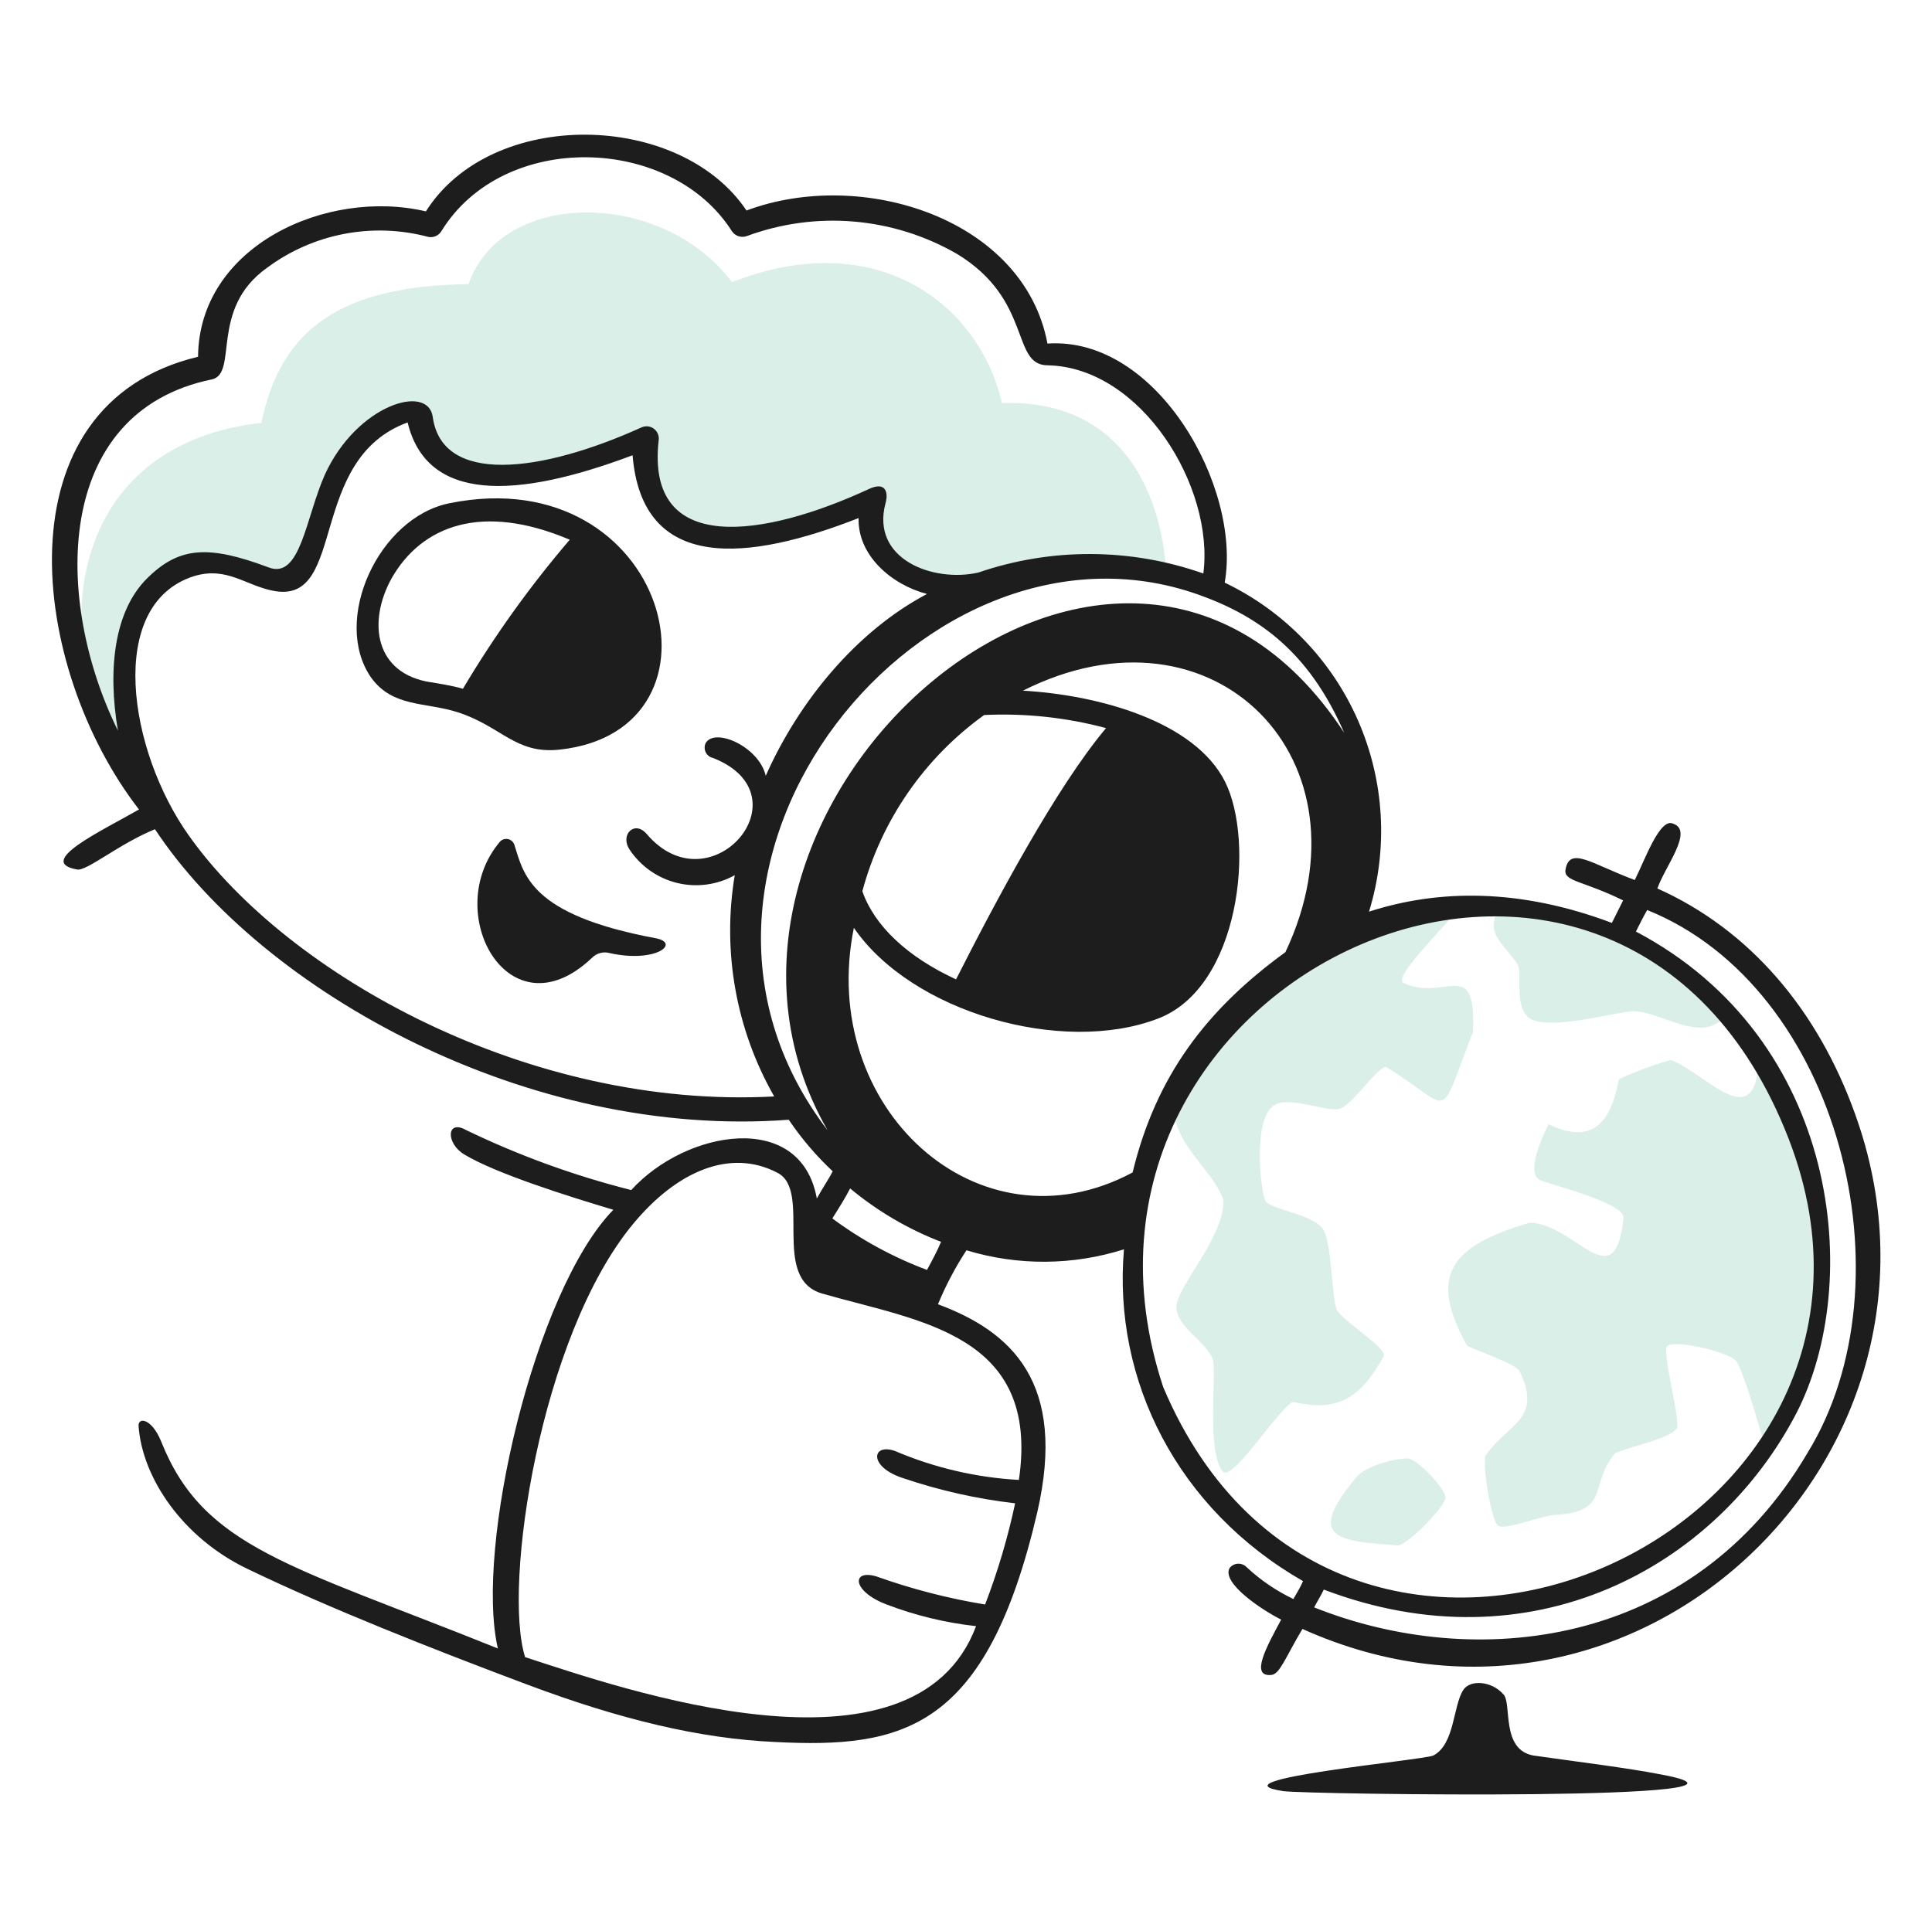 <svg width="252" height="251" viewBox="0 0 252 251" fill="none" xmlns="http://www.w3.org/2000/svg">
<path d="M218.741 186.208C219.105 184.865 216.883 176.783 217.398 175.691C217.912 174.599 225.442 176.318 226.446 177.536C227.162 178.402 228.956 184.137 230.362 189.27C240.264 174.348 239.536 152.586 229.383 137.175C229.509 149.035 222.292 139.685 217.887 138.279C215.584 138.944 213.336 139.783 211.161 140.789C210.182 145.935 208.098 149.574 201.986 146.663C201.986 146.663 198.56 153.151 201.008 154.005C203.455 154.858 211.524 156.941 211.775 158.774C210.671 169.654 205.5 159.627 199.539 159.501C189.022 162.564 186.337 166.479 191.344 175.528C192.323 176.13 197.343 177.724 198.196 178.828C201.259 185.179 196.728 185.668 193.791 189.835C193.302 191.09 194.532 198.394 195.385 199.009C196.239 199.624 199.79 198.143 202.476 197.653C210.307 197.29 207.119 193.75 210.671 189.584C212.265 188.781 218.377 187.563 218.741 186.208Z" fill="#49B38D" fill-opacity="0.2"/>
<path d="M183.525 190.249C182.182 190.249 178.267 191.103 176.924 192.696C170.072 200.892 174.715 201.005 182.421 201.62C184.015 201.13 188.533 196.487 188.533 195.345C188.533 194.202 184.868 190.249 183.525 190.249Z" fill="#49B38D" fill-opacity="0.2"/>
<path d="M152.827 143.4C153.078 149.675 158.086 152.323 159.554 156.489C159.918 161.007 153.568 167.784 153.442 170.42C153.317 173.055 157.471 175.076 158.211 177.398C158.701 179.104 157.358 189.383 159.466 191.943C160.721 193.537 167.297 182.894 168.766 182.894C174.877 184.363 177.689 181.916 180.5 176.908C180.864 175.804 175.367 172.503 174.388 170.909C173.66 169.566 173.773 161.622 172.43 160.154C170.836 158.322 165.967 157.82 165.101 156.728C164.499 155.987 163.256 146.085 166.193 144.178C168.025 142.923 172.92 145.044 174.639 144.667C176.358 144.291 179.283 139.534 180.751 139.17C189.799 144.667 187.352 146.876 192.121 134.64C192.611 124.499 188.356 130.875 182.947 128.164C182.094 127.06 188.206 121.199 190.477 118.262C172.882 118.952 159.943 130.084 152.827 143.4Z" fill="#49B38D" fill-opacity="0.2"/>
<path d="M199.425 132.77C201.86 134.602 210.921 131.954 212.992 131.916C216.669 131.854 222.53 136.685 225.341 132.042C218.376 123.847 205.776 119.203 195.623 118.463C193.552 121.763 195.999 122.868 197.957 125.804C198.559 126.909 197.468 131.301 199.425 132.77Z" fill="#49B38D" fill-opacity="0.2"/>
<path d="M21.617 75.416C27.365 71.024 32.373 77.01 37.393 75.178C44.722 72.668 37.267 59.402 55.364 52.588C53.043 56.503 57.937 67.999 84.593 56.993C83.251 71.915 97.068 72.517 114.186 65.062C113.207 69.216 114.061 75.83 126.535 76.809C134.635 73.453 143.602 72.805 152.1 74.964C152.1 74.964 152.1 51.86 130.69 52.588C127.765 39.749 114.375 29.358 95.474 36.812C86.551 24.827 65.517 24.463 61.112 37.063C44.722 37.302 36.652 42.686 34.092 55.16C5.717 58.336 5.353 89.522 20.764 106.515C15.619 99.148 14.765 80.8 21.617 75.416Z" fill="#49B38D" fill-opacity="0.2"/>
<path d="M216.544 231.463C212.139 230.61 206.027 229.869 200.029 229.016C195.749 228.275 197.217 222.289 196.125 221.059C194.532 219.227 191.72 219.114 190.867 220.457C189.512 222.527 189.763 227.547 186.951 229.016C185.483 229.643 157.685 232.191 167.386 233.659C170.185 234.086 235.859 235.015 216.544 231.463Z" fill="#1D1D1D"/>
<path d="M85.448 122.379C69.057 119.317 68.329 114.058 67.074 110.155C67.007 109.98 66.897 109.825 66.754 109.703C66.61 109.582 66.439 109.499 66.255 109.461C66.071 109.424 65.881 109.433 65.702 109.489C65.522 109.544 65.36 109.644 65.23 109.779C57.411 118.953 66.359 135.255 77.215 124.952C77.51 124.649 77.882 124.433 78.291 124.325C78.7 124.216 79.13 124.22 79.537 124.337C85.573 125.679 88.874 122.994 85.448 122.379Z" fill="#1D1D1D"/>
<path d="M241.983 145.37C237.089 131.678 228.178 121.274 216.18 115.903C217.147 113.079 220.949 108.373 218.251 107.457C216.519 106.591 214.561 112.163 213.231 114.799C207.596 112.715 204.672 110.268 204.182 113.543C204.057 115.012 206.504 114.899 211.712 117.459L210.244 120.396C198.259 115.878 187.654 115.991 178.568 118.927C181.092 110.705 180.58 101.849 177.125 93.971C173.67 86.094 167.502 79.719 159.743 76.006C161.939 63.657 150.958 43.841 136.626 44.82C133.564 28.505 112.417 21.828 97.369 27.463C88.685 14.499 64.112 14.009 55.553 27.576C42.589 24.526 25.947 32.106 25.834 46.539C-0.332 52.814 3.822 87.138 18.129 105.599C13.234 108.411 4.55 112.452 10.059 113.431C11.314 113.669 15.443 110.13 20.212 108.172C34.268 129.444 68.994 148.646 102.879 146.073C104.534 148.522 106.458 150.778 108.614 152.8C108.125 153.779 107.271 155.009 106.543 156.352C104.46 144.73 89.425 147.428 82.335 155.247C74.915 153.374 67.704 150.754 60.811 147.428C58.239 145.96 58.113 149.135 60.56 150.604C64.714 153.114 74.252 156.101 80 157.82C69.734 168.337 61.903 201.958 64.94 215.048C37.907 204.167 26.537 201.958 21.015 188.028C19.76 184.966 17.953 184.84 18.078 186.07C18.568 192.797 23.826 200.615 32.26 204.656C42.902 209.789 56.23 215.048 68.655 219.716C81.079 224.385 91.396 226.807 101.059 227.246C117.813 228.112 128.669 225.665 135.295 197.29C139.211 180.297 131.882 173.696 122.344 170.144C123.361 167.687 124.605 165.33 126.059 163.103C132.762 165.14 139.925 165.096 146.603 162.978C145.135 180.096 153.581 196.863 169.959 206.263C169.595 207.129 169.105 207.857 168.704 208.597C166.464 207.531 164.402 206.126 162.592 204.431C162.445 204.281 162.268 204.165 162.073 204.088C161.779 203.971 161.455 203.954 161.15 204.039C160.845 204.123 160.575 204.305 160.383 204.556C159.291 206.514 164.662 210.066 167.11 211.283C165.277 214.709 162.956 218.813 165.855 218.499C166.947 218.374 167.687 216.177 169.883 212.5C213.607 232.191 257.834 189.396 241.983 145.37ZM27.604 49.501C31.156 48.76 27.24 40.327 34.82 34.943C37.795 32.729 41.233 31.215 44.875 30.515C48.517 29.816 52.27 29.948 55.854 30.902C56.179 30.97 56.517 30.937 56.822 30.807C57.127 30.676 57.385 30.456 57.561 30.174C65.656 16.971 87.53 17.624 95.474 30.174C95.684 30.481 95.991 30.709 96.347 30.821C96.702 30.933 97.084 30.921 97.432 30.789C101.886 29.146 106.646 28.503 111.376 28.904C116.106 29.306 120.69 30.742 124.804 33.111C134.743 39.135 131.819 47.656 136.663 47.656C148.887 47.907 158.425 63.557 156.957 74.814C147.469 71.472 137.131 71.428 127.615 74.689C121.741 76.031 113.546 72.969 115.504 65.64C115.868 64.385 115.63 62.703 113.308 63.808C99.729 70.083 84.204 72.593 85.911 57.445C85.954 57.165 85.921 56.878 85.816 56.615C85.71 56.352 85.537 56.122 85.313 55.948C85.09 55.774 84.824 55.663 84.543 55.626C84.262 55.589 83.976 55.628 83.715 55.738C70.5 61.724 57.661 63.268 56.444 54.383C55.829 49.99 46.542 52.801 42.375 61.913C39.865 67.548 39.2 75.617 35.046 74.023C27.215 71.087 23.362 71.275 19.145 75.492C14.928 79.709 14.012 87.239 15.38 95.308C7.06 78.479 6.834 53.78 27.604 49.501ZM24.667 109.051C16.723 97.919 13.786 78.843 25.282 75.166C29.687 73.823 32.135 76.508 35.925 77.123C45.212 78.592 40.079 59.88 53.168 55.111C55.678 65.502 67.224 65.151 82.51 59.39C83.765 74.802 97.683 73.195 111.99 67.585C111.865 72.467 116.27 76.27 120.913 77.487C111.865 82.256 104.284 91.292 99.879 101.207C99.026 97.442 93.278 94.857 92.048 96.927C91.956 97.118 91.908 97.327 91.91 97.538C91.911 97.75 91.961 97.958 92.055 98.147C92.15 98.337 92.287 98.501 92.455 98.629C92.624 98.757 92.819 98.845 93.027 98.885C105.376 103.78 92.663 118.576 84.343 108.787C82.761 106.955 80.803 108.913 82.146 110.87C83.599 113.037 85.813 114.578 88.349 115.19C90.885 115.801 93.558 115.438 95.838 114.171C94.175 124.098 95.993 134.295 100.984 143.036C69.057 144.755 37.631 127.273 24.667 109.051ZM107.949 147.454C81.293 112.59 121.152 64.172 157.107 77.864C165.303 80.926 171.176 86.059 175.33 95.597C145.737 50.354 83.978 105.75 107.949 147.454ZM144.269 94.982C137.793 102.688 129.962 117.371 124.703 127.763C118.34 124.826 114.061 120.785 112.48 116.267C114.968 107.001 120.581 98.879 128.368 93.275C133.724 93.022 139.088 93.597 144.269 94.982ZM132.898 193.06C127.341 192.752 121.88 191.478 116.759 189.295C113.697 188.191 113.207 191.379 117.851 192.847C122.575 194.445 127.455 195.539 132.409 196.11C131.45 200.606 130.141 205.021 128.493 209.313C123.665 208.521 118.919 207.294 114.312 205.648C111.011 204.669 111.124 207.606 115.655 209.313C119.405 210.746 123.323 211.695 127.314 212.136C119.231 233.66 80.879 220.206 68.492 216.177C65.555 206.878 70.45 174.348 82.548 159.702C88.296 152.737 95.273 149.8 101.373 152.976C106.016 155.297 100.432 166.781 107.246 168.751C119.884 172.39 135.71 173.984 132.898 193.06ZM120.913 165.664C116.502 164.016 112.345 161.756 108.564 158.949C109.417 157.594 110.271 156.251 110.886 155.034C114.432 157.988 118.438 160.341 122.745 161.999C122.294 163.103 121.641 164.321 120.913 165.664ZM111.375 121.036C118.905 132.042 138.521 137.665 150.996 132.896C161.751 128.854 163.709 109.778 159.781 101.96C155.852 94.141 143.39 90.665 133.426 90.1C158.362 77.55 179.522 99.149 167.662 124.211C157.383 131.678 150.782 140.35 147.733 152.951C127.64 163.718 106.606 144.517 111.375 121.036ZM151.723 180.95C133.877 126.985 211.248 91.694 233.298 148.545C253.479 200.59 174.715 235.379 151.723 180.95ZM171.414 209.689C171.778 208.961 172.268 208.221 172.669 207.367C199.689 217.646 223.785 204.556 234.302 184.376C243.087 167.383 240.05 135.581 213.382 121.525C213.871 120.546 214.36 119.567 214.85 118.714C240.05 128.854 249.463 167.257 235.771 189.521C220.698 215.198 192.21 218.01 171.414 209.689Z" fill="#1D1D1D"/>
<path d="M72.972 97.794C96.453 95.284 87.166 59.893 58.665 65.641C49.378 67.473 43.228 80.926 48.399 88.381C51.21 92.297 55.49 91.569 59.694 92.912C65.392 94.744 67.224 98.409 72.972 97.794ZM56.218 89.009C48.888 87.904 47.91 81.177 51.085 75.43C55 68.59 62.819 65.528 74.315 70.409C69.122 76.478 64.461 82.982 60.384 89.85C58.916 89.435 57.56 89.234 56.218 88.996V89.009Z" fill="#1D1D1D"/>
</svg>
